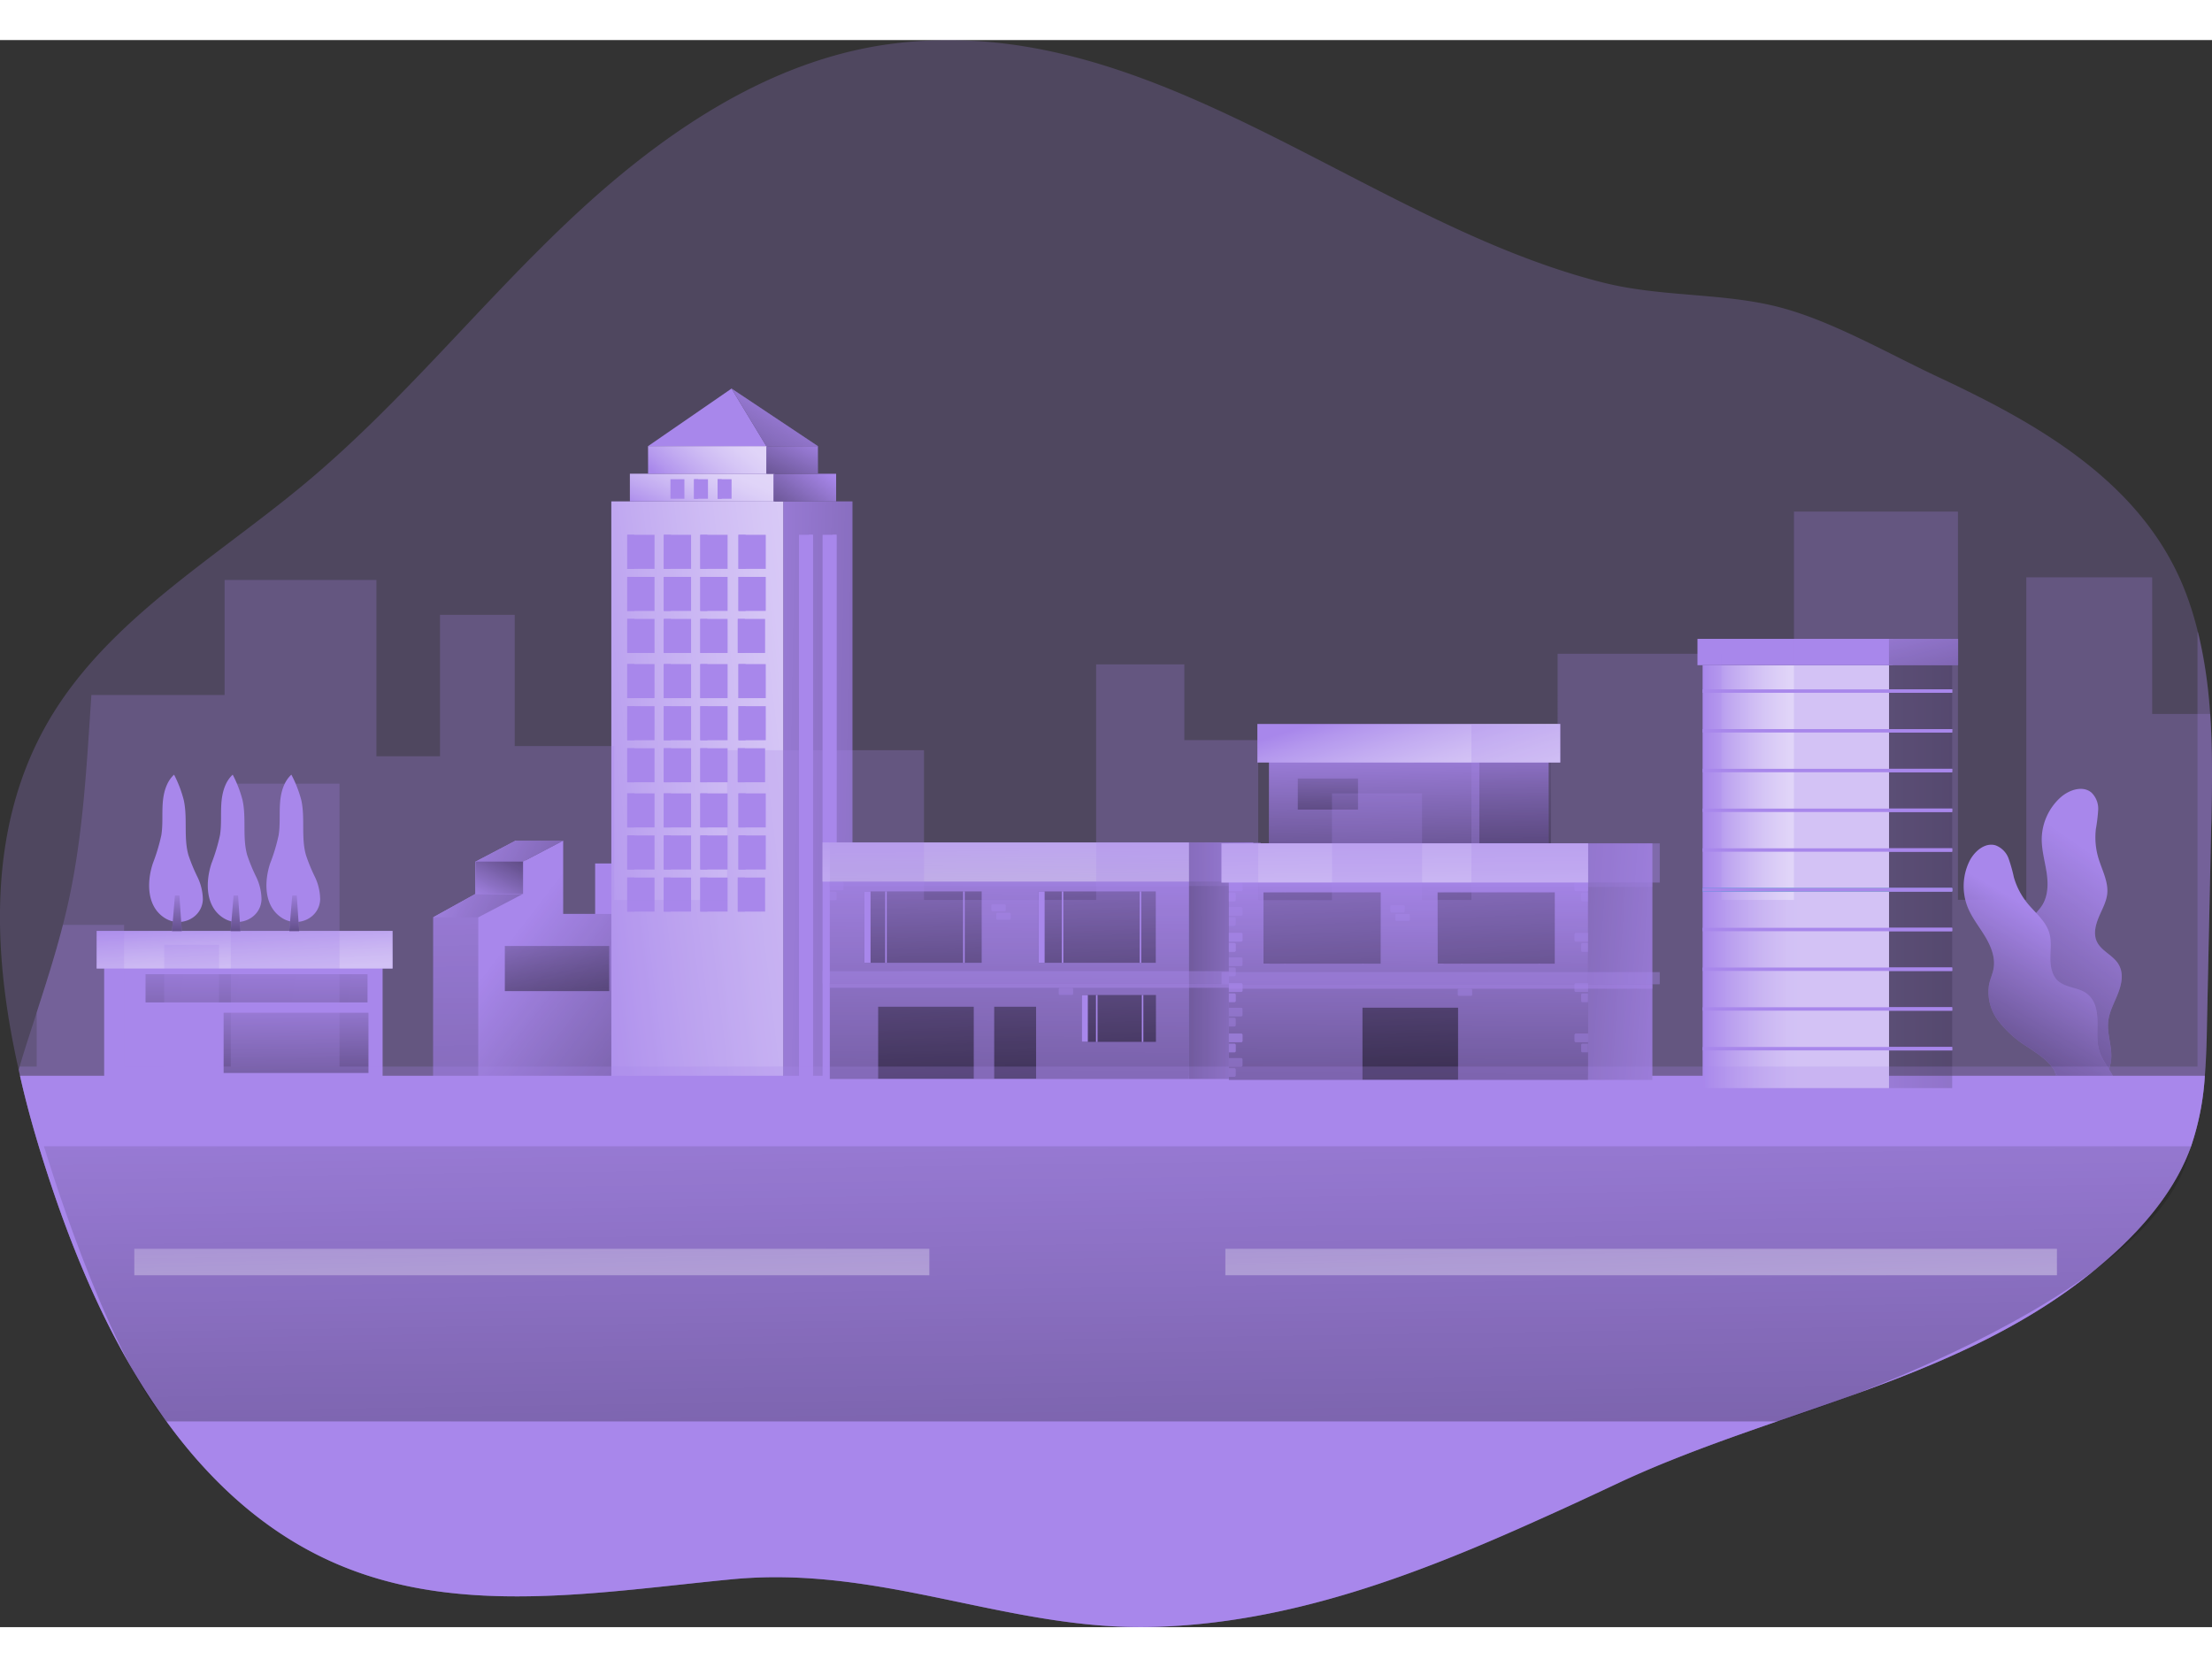 <svg xmlns="http://www.w3.org/2000/svg" xmlns:xlink="http://www.w3.org/1999/xlink" viewBox="0 0 564.61 405.09" width="406" height="306" class="illustration styles_illustrationTablet__1DWOa"><rect x="0" y="0" width="564.61" height="405.09" fill="#333333" stroke="none"/><defs><linearGradient id="linear-gradient" x1="543.16" y1="268.07" x2="484.14" y2="352.83" gradientUnits="userSpaceOnUse"><stop offset="0" stop-color="#010101" stop-opacity="0"></stop><stop offset="0.95" stop-color="#010101"></stop></linearGradient><linearGradient id="linear-gradient-2" x1="529.83" y1="282.4" x2="493.89" y2="344.08" xlink:href="#linear-gradient"></linearGradient><linearGradient id="linear-gradient-3" x1="134.52" y1="224.17" x2="237.59" y2="303.56" xlink:href="#linear-gradient"></linearGradient><linearGradient id="linear-gradient-4" x1="123.82" y1="220.94" x2="135.82" y2="197.41" xlink:href="#linear-gradient"></linearGradient><linearGradient id="linear-gradient-5" x1="116.83" y1="198.29" x2="198.7" y2="243.91" xlink:href="#linear-gradient"></linearGradient><linearGradient id="linear-gradient-6" x1="108.42" y1="213.38" x2="190.29" y2="258.99" xlink:href="#linear-gradient"></linearGradient><linearGradient id="linear-gradient-7" x1="115.16" y1="176.76" x2="121.4" y2="536.89" xlink:href="#linear-gradient"></linearGradient><linearGradient id="linear-gradient-8" x1="136.63" y1="196.18" x2="332.17" y2="173.23" gradientUnits="userSpaceOnUse"><stop offset="0" stop-color="#fff" stop-opacity="0"></stop><stop offset="0.07" stop-color="#fff" stop-opacity="0.22"></stop><stop offset="0.16" stop-color="#fff" stop-opacity="0.45"></stop><stop offset="0.25" stop-color="#fff" stop-opacity="0.65"></stop><stop offset="0.33" stop-color="#fff" stop-opacity="0.8"></stop><stop offset="0.4" stop-color="#fff" stop-opacity="0.91"></stop><stop offset="0.46" stop-color="#fff" stop-opacity="0.98"></stop><stop offset="0.51" stop-color="#fff"></stop></linearGradient><linearGradient id="linear-gradient-9" x1="176.94" y1="190.75" x2="402.41" y2="194.85" xlink:href="#linear-gradient"></linearGradient><linearGradient id="linear-gradient-10" x1="174.28" y1="125.07" x2="190.68" y2="89.2" xlink:href="#linear-gradient-8"></linearGradient><linearGradient id="linear-gradient-11" x1="173.25" y1="115.85" x2="202.35" y2="81.62" xlink:href="#linear-gradient-8"></linearGradient><linearGradient id="linear-gradient-12" x1="209.56" y1="108.78" x2="183.94" y2="142.6" xlink:href="#linear-gradient"></linearGradient><linearGradient id="linear-gradient-13" x1="205.97" y1="99.48" x2="187.53" y2="136.99" xlink:href="#linear-gradient"></linearGradient><linearGradient id="linear-gradient-14" x1="202.49" y1="88.22" x2="163.55" y2="154.63" xlink:href="#linear-gradient"></linearGradient><linearGradient id="linear-gradient-15" x1="258.93" y1="257.15" x2="257.97" y2="434.18" xlink:href="#linear-gradient"></linearGradient><linearGradient id="linear-gradient-16" x1="234.13" y1="193.1" x2="238.93" y2="301.62" xlink:href="#linear-gradient"></linearGradient><linearGradient id="linear-gradient-17" x1="278.48" y1="191.14" x2="283.28" y2="299.66" xlink:href="#linear-gradient"></linearGradient><linearGradient id="linear-gradient-18" x1="282.97" y1="190.94" x2="287.78" y2="299.46" xlink:href="#linear-gradient"></linearGradient><linearGradient id="linear-gradient-19" x1="331.04" y1="234.91" x2="263.82" y2="235.15" xlink:href="#linear-gradient"></linearGradient><linearGradient id="linear-gradient-20" x1="256.38" y1="186.03" x2="258.3" y2="319.04" xlink:href="#linear-gradient-8"></linearGradient><linearGradient id="linear-gradient-21" x1="233.57" y1="193.12" x2="238.37" y2="301.64" xlink:href="#linear-gradient"></linearGradient><linearGradient id="linear-gradient-22" x1="256.29" y1="192.12" x2="261.09" y2="300.64" xlink:href="#linear-gradient"></linearGradient><linearGradient id="linear-gradient-23" x1="359.29" y1="176.33" x2="360.73" y2="263.24" xlink:href="#linear-gradient"></linearGradient><linearGradient id="linear-gradient-24" x1="386.4" y1="172.67" x2="387.92" y2="264.27" xlink:href="#linear-gradient"></linearGradient><linearGradient id="linear-gradient-25" x1="360.75" y1="265.76" x2="360.02" y2="393.49" xlink:href="#linear-gradient"></linearGradient><linearGradient id="linear-gradient-26" x1="442.67" y1="237.3" x2="288.06" y2="226.26" xlink:href="#linear-gradient"></linearGradient><linearGradient id="linear-gradient-28" x1="358.21" y1="184.56" x2="360.13" y2="317.57" xlink:href="#linear-gradient-8"></linearGradient><linearGradient id="linear-gradient-34" x1="335.78" y1="188.6" x2="340.58" y2="297.12" xlink:href="#linear-gradient"></linearGradient><linearGradient id="linear-gradient-35" x1="380.12" y1="186.64" x2="384.93" y2="295.16" xlink:href="#linear-gradient"></linearGradient><linearGradient id="linear-gradient-36" x1="356.98" y1="188.63" x2="361.79" y2="297.15" xlink:href="#linear-gradient"></linearGradient><linearGradient id="linear-gradient-37" x1="355.96" y1="167.88" x2="376.37" y2="233.18" xlink:href="#linear-gradient-8"></linearGradient><linearGradient id="linear-gradient-38" x1="339.16" y1="180.24" x2="337.96" y2="246.99" xlink:href="#linear-gradient"></linearGradient><linearGradient id="linear-gradient-39" x1="434.59" y1="213.53" x2="482.17" y2="213.53" xlink:href="#linear-gradient-8"></linearGradient><linearGradient id="linear-gradient-40" x1="457.93" y1="268.28" x2="633.2" y2="267.79" gradientTransform="translate(982.64 536.37) rotate(-180)" xlink:href="#linear-gradient"></linearGradient><linearGradient id="linear-gradient-41" x1="487.83" y1="194.68" x2="507.03" y2="267.67" gradientTransform="translate(984.16 421.7) rotate(-180)" xlink:href="#linear-gradient"></linearGradient><linearGradient id="linear-gradient-42" x1="434.57" y1="216.88" x2="498.29" y2="216.88" gradientUnits="userSpaceOnUse"><stop offset="0" stop-color="#0092ce"></stop><stop offset="1" stop-color="#009c61"></stop></linearGradient><linearGradient id="linear-gradient-43" x1="140.84" y1="215.54" x2="144.44" y2="272.92" xlink:href="#linear-gradient"></linearGradient><linearGradient id="linear-gradient-44" x1="65.68" y1="229.67" x2="64.72" y2="290.42" xlink:href="#linear-gradient"></linearGradient><linearGradient id="linear-gradient-45" x1="75.42" y1="240.18" x2="75.9" y2="291.08" xlink:href="#linear-gradient"></linearGradient><linearGradient id="linear-gradient-46" x1="61.91" y1="223.66" x2="63.83" y2="254.87" xlink:href="#linear-gradient-8"></linearGradient><linearGradient id="linear-gradient-47" x1="74.99" y1="216.29" x2="75.27" y2="244.91" xlink:href="#linear-gradient"></linearGradient><linearGradient id="linear-gradient-48" x1="60.02" y1="216.29" x2="60.29" y2="244.91" xlink:href="#linear-gradient"></linearGradient><linearGradient id="linear-gradient-49" x1="45.05" y1="216.29" x2="45.32" y2="244.91" xlink:href="#linear-gradient"></linearGradient><linearGradient id="linear-gradient-50" x1="285.56" y1="286.47" x2="293.24" y2="785.85" xlink:href="#linear-gradient"></linearGradient><linearGradient id="linear-gradient-51" x1="134.99" y1="275.4" x2="139.79" y2="506.84" xlink:href="#linear-gradient-8"></linearGradient><linearGradient id="linear-gradient-52" x1="417.91" y1="274.6" x2="423.67" y2="492.6" xlink:href="#linear-gradient-8"></linearGradient></defs><title>City Building 3</title><g style="isolation: isolate;"><g id="Layer_1" data-name="Layer 1"><path d="M565.58,252.53c0,1.19-.07,2.35-.1,3.51q-.53,24.91-1.06,49.8c-.07,4.4-.21,8.8-.55,13.16a68.93,68.93,0,0,1-3.51,18c-3.75,10.44-11,19.34-19.14,26.84-31.85,29.34-75,37.69-114.12,53.52-4.23,1.71-8.39,3.48-12.49,5.39-6.68,3.14-13.4,6.28-20.19,9.31-31.48,14.22-64,26.71-99,27.63-36.91,1-69.28-15.93-107.79-12.14-33.08,3.2-67.74,9.27-98.57-3.11-14.73-5.9-27-15.38-37.35-27.08-2.86-3.21-5.56-6.62-8.12-10.13-13.84-19-23.6-42-30.8-64.5C10.29,335,8,327.05,6.2,319c-.1-.51-.24-1-.34-1.53C-.93,287.38-2,256,12.82,229.6s42.87-42.36,66.24-61.87c24.28-20.26,44.2-45.19,67.19-66.92S196.66,60,228,55.69c66.82-9.18,120.81,45.36,182.24,60.85,15.18,3.82,31,2.52,45.57,6.44,13.23,3.55,27.56,11.84,40,17.67,26.09,12.21,53.21,27.53,63.61,56.18a81.94,81.94,0,0,1,2.7,9,122.62,122.62,0,0,1,3.1,20.87C565.82,235.27,565.75,243.93,565.58,252.53Z" transform="translate(-1.09 -54.65)" fill="#A887EB" opacity="0.24" style="isolation: isolate;"></path><path d="M526.65,305.36c-.52-3-2.39-5.57-4.07-8.12a28,28,0,0,1-4.27-8.93,12,12,0,0,1,1.46-9.55c.8-1.15,1.85-2.1,2.59-3.28,1.54-2.46,1.55-5.57,1.11-8.44s-1.27-5.69-1.23-8.59a14.55,14.55,0,0,1,4.81-10.5c2.15-1.91,5.59-3.09,7.83-1.27a5.71,5.71,0,0,1,1.77,4.43,42.54,42.54,0,0,1-.59,4.9,18.55,18.55,0,0,0,.64,7.41c.89,3,2.57,6,2.26,9.11-.22,2.12-1.33,4-2.16,6s-1.4,4.25-.51,6.19c1.13,2.46,4.19,3.51,5.56,5.85s.79,5-.13,7.39-2.24,4.66-2.51,7.2c-.25,2.3.39,4.59.67,6.89s.14,4.85-1.38,6.59c-2.08,2.39-5.75,2.3-8.91,2-3.62-.32-4.6-1.82-3.62-5.06A23.58,23.58,0,0,0,526.65,305.36Z" transform="translate(-1.09 -54.65)" fill="#A887EB"></path><path d="M526.65,305.36c-.52-3-2.39-5.57-4.07-8.12a28,28,0,0,1-4.27-8.93,12,12,0,0,1,1.46-9.55c.8-1.15,1.85-2.1,2.59-3.28,1.54-2.46,1.55-5.57,1.11-8.44s-1.27-5.69-1.23-8.59a14.55,14.55,0,0,1,4.81-10.5c2.15-1.91,5.59-3.09,7.83-1.27a5.71,5.71,0,0,1,1.77,4.43,42.54,42.54,0,0,1-.59,4.9,18.55,18.55,0,0,0,.64,7.41c.89,3,2.57,6,2.26,9.11-.22,2.12-1.33,4-2.16,6s-1.4,4.25-.51,6.19c1.13,2.46,4.19,3.51,5.56,5.85s.79,5-.13,7.39-2.24,4.66-2.51,7.2c-.25,2.3.39,4.59.67,6.89s.14,4.85-1.38,6.59c-2.08,2.39-5.75,2.3-8.91,2-3.62-.32-4.6-1.82-3.62-5.06A23.58,23.58,0,0,0,526.65,305.36Z" transform="translate(-1.09 -54.65)" fill="url(#linear-gradient)"></path><path d="M525.38,317.51c-1.63-2.58-4.34-4.23-6.87-5.94a27.75,27.75,0,0,1-7.37-6.61,12.06,12.06,0,0,1-2.32-9.38c.3-1.36.91-2.65,1.14-4,.48-2.85-.72-5.73-2.22-8.21s-3.36-4.77-4.43-7.46a14.57,14.57,0,0,1,.41-11.54c1.25-2.6,4-5,6.74-4.18a5.65,5.65,0,0,1,3.34,3.42,40.06,40.06,0,0,1,1.33,4.74,18.78,18.78,0,0,0,3.44,6.6c2,2.45,4.67,4.52,5.58,7.54.62,2.05.32,4.23.3,6.36s.34,4.47,1.91,5.91c2,1.85,5.21,1.64,7.38,3.27s2.65,4.33,2.72,6.88-.28,5.16.44,7.61c.65,2.22,2.12,4.09,3.27,6.11s2,4.42,1.25,6.61c-1,3-4.43,4.33-7.46,5.28-3.46,1.09-5,.08-5.28-3.29A23.45,23.45,0,0,0,525.38,317.51Z" transform="translate(-1.09 -54.65)" fill="#A887EB"></path><path d="M525.38,317.51c-1.63-2.58-4.34-4.23-6.87-5.94a27.75,27.75,0,0,1-7.37-6.61,12.06,12.06,0,0,1-2.32-9.38c.3-1.36.91-2.65,1.14-4,.48-2.85-.72-5.73-2.22-8.21s-3.36-4.77-4.43-7.46a14.57,14.57,0,0,1,.41-11.54c1.25-2.6,4-5,6.74-4.18a5.65,5.65,0,0,1,3.34,3.42,40.06,40.06,0,0,1,1.33,4.74,18.78,18.78,0,0,0,3.44,6.6c2,2.45,4.67,4.52,5.58,7.54.62,2.05.32,4.23.3,6.36s.34,4.47,1.91,5.91c2,1.85,5.21,1.64,7.38,3.27s2.65,4.33,2.72,6.88-.28,5.16.44,7.61c.65,2.22,2.12,4.09,3.27,6.11s2,4.42,1.25,6.61c-1,3-4.43,4.33-7.46,5.28-3.46,1.09-5,.08-5.28-3.29A23.45,23.45,0,0,0,525.38,317.51Z" transform="translate(-1.09 -54.65)" fill="url(#linear-gradient-2)"></path><polygon points="110.57 264.49 169 264.49 169 210.16 151.91 210.16 151.91 223.06 140.87 223.06 131.63 204.34 121.31 209.74 121.31 217.97 110.57 223.91 110.57 264.49" fill="#A887EB"></polygon><polygon points="122.08 264.49 181.12 264.49 181.12 210.16 164.03 210.16 164.03 223.06 143.75 223.06 143.75 204.34 133.43 209.74 133.43 217.97 122.08 223.91 122.08 264.49" fill="#A887EB"></polygon><polygon points="122.08 264.49 181.12 264.49 181.12 210.16 164.03 210.16 164.03 223.06 143.75 223.06 143.75 204.34 133.43 209.74 133.43 217.97 122.08 223.91 122.08 264.49" fill="url(#linear-gradient-3)"></polygon><polygon points="143.75 204.34 131.63 204.34 121.31 209.74 133.43 209.74 143.75 204.34" fill="#A887EB"></polygon><rect x="121.39" y="209.7" width="12.12" height="8.23" fill="url(#linear-gradient-4)"></rect><polygon points="121.31 217.97 133.43 217.97 122.08 223.91 110.57 223.91 121.31 217.97" fill="#A887EB"></polygon><polygon points="143.75 204.34 131.63 204.34 121.31 209.74 133.43 209.74 143.75 204.34" fill="url(#linear-gradient-5)"></polygon><polygon points="121.31 217.97 133.43 217.97 122.08 223.91 110.57 223.91 121.31 217.97" fill="url(#linear-gradient-6)"></polygon><rect x="110.57" y="223.91" width="11.51" height="40.58" fill="url(#linear-gradient-7)"></rect><rect x="156.04" y="117.76" width="43.93" height="147.13" fill="#A887EB"></rect><rect x="156.04" y="117.76" width="43.93" height="147.13" opacity="0.65" fill="url(#linear-gradient-8)"></rect><rect x="199.97" y="117.76" width="17.61" height="147.13" fill="#A887EB"></rect><rect x="199.97" y="117.76" width="17.61" height="147.13" fill="url(#linear-gradient-9)"></rect><rect x="160.78" y="110.7" width="36.92" height="7.06" fill="#A887EB"></rect><rect x="160.78" y="110.7" width="36.92" height="7.06" opacity="0.65" fill="url(#linear-gradient-10)"></rect><rect x="197.43" y="110.7" width="15.99" height="7.06" fill="#A887EB"></rect><rect x="165.42" y="103.64" width="30.4" height="7.06" fill="#A887EB"></rect><rect x="165.42" y="103.64" width="30.4" height="7.06" opacity="0.65" fill="url(#linear-gradient-11)"></rect><rect x="195.6" y="103.64" width="13.17" height="7.06" fill="#A887EB"></rect><polygon points="188.49 126.28 195.46 126.28 195.46 134.97 188.49 134.97 188.49 126.28 188.49 126.28" fill="#A887EB" fill-rule="evenodd"></polygon><polygon points="188.49 126.28 190.31 126.28 190.31 134.97 188.49 134.97 188.49 126.28 188.49 126.28" fill="#A887EB" fill-rule="evenodd"></polygon><polygon points="188.49 137.02 195.46 137.02 195.46 145.71 188.49 145.71 188.49 137.02 188.49 137.02" fill="#A887EB" fill-rule="evenodd"></polygon><polygon points="188.49 137.02 190.31 137.02 190.31 145.71 188.49 145.71 188.49 137.02 188.49 137.02" fill="#A887EB" fill-rule="evenodd"></polygon><polygon points="188.32 147.75 195.29 147.75 195.29 156.44 188.32 156.44 188.32 147.75 188.32 147.75" fill="#A887EB" fill-rule="evenodd"></polygon><polygon points="188.32 147.75 190.14 147.75 190.14 156.44 188.32 156.44 188.32 147.75 188.32 147.75" fill="#A887EB" fill-rule="evenodd"></polygon><polygon points="188.49 159.28 195.46 159.28 195.46 167.97 188.49 167.97 188.49 159.28 188.49 159.28" fill="#A887EB" fill-rule="evenodd"></polygon><polygon points="188.49 159.28 190.31 159.28 190.31 167.97 188.49 167.97 188.49 159.28 188.49 159.28" fill="#A887EB" fill-rule="evenodd"></polygon><polygon points="188.49 170.02 195.46 170.02 195.46 178.71 188.49 178.71 188.49 170.02 188.49 170.02" fill="#A887EB" fill-rule="evenodd"></polygon><polygon points="188.49 170.02 190.31 170.02 190.31 178.71 188.49 178.71 188.49 170.02 188.49 170.02" fill="#A887EB" fill-rule="evenodd"></polygon><polygon points="188.32 180.76 195.29 180.76 195.29 189.44 188.32 189.44 188.32 180.76 188.32 180.76" fill="#A887EB" fill-rule="evenodd"></polygon><polygon points="188.32 180.76 190.14 180.76 190.14 189.44 188.32 189.44 188.32 180.76 188.32 180.76" fill="#A887EB" fill-rule="evenodd"></polygon><polygon points="160.1 126.28 167.07 126.28 167.07 134.97 160.1 134.97 160.1 126.28 160.1 126.28" fill="#A887EB" fill-rule="evenodd"></polygon><polygon points="160.1 126.28 161.92 126.28 161.92 134.97 160.1 134.97 160.1 126.28 160.1 126.28" fill="#A887EB" fill-rule="evenodd"></polygon><polygon points="160.1 137.02 167.07 137.02 167.07 145.71 160.1 145.71 160.1 137.02 160.1 137.02" fill="#A887EB" fill-rule="evenodd"></polygon><polygon points="160.1 137.02 161.92 137.02 161.92 145.71 160.1 145.71 160.1 137.02 160.1 137.02" fill="#A887EB" fill-rule="evenodd"></polygon><polygon points="160.1 147.75 167.07 147.75 167.07 156.44 160.1 156.44 160.1 147.75 160.1 147.75" fill="#A887EB" fill-rule="evenodd"></polygon><polygon points="160.1 147.75 161.92 147.75 161.92 156.44 160.1 156.44 160.1 147.75 160.1 147.75" fill="#A887EB" fill-rule="evenodd"></polygon><polygon points="160.1 159.28 167.07 159.28 167.07 167.97 160.1 167.97 160.1 159.28 160.1 159.28" fill="#A887EB" fill-rule="evenodd"></polygon><polygon points="160.1 159.28 161.92 159.28 161.92 167.97 160.1 167.97 160.1 159.28 160.1 159.28" fill="#A887EB" fill-rule="evenodd"></polygon><polygon points="160.1 170.02 167.07 170.02 167.07 178.71 160.1 178.71 160.1 170.02 160.1 170.02" fill="#A887EB" fill-rule="evenodd"></polygon><polygon points="160.1 170.02 161.92 170.02 161.92 178.71 160.1 178.71 160.1 170.02 160.1 170.02" fill="#A887EB" fill-rule="evenodd"></polygon><polygon points="160.1 180.76 167.07 180.76 167.07 189.44 160.1 189.44 160.1 180.76 160.1 180.76" fill="#A887EB" fill-rule="evenodd"></polygon><polygon points="160.1 180.76 161.92 180.76 161.92 189.44 160.1 189.44 160.1 180.76 160.1 180.76" fill="#A887EB" fill-rule="evenodd"></polygon><polygon points="160.1 192.28 167.07 192.28 167.07 200.97 160.1 200.97 160.1 192.28 160.1 192.28" fill="#A887EB" fill-rule="evenodd"></polygon><polygon points="160.1 192.28 161.92 192.28 161.92 200.97 160.1 200.97 160.1 192.28 160.1 192.28" fill="#A887EB" fill-rule="evenodd"></polygon><polygon points="160.1 203.02 167.07 203.02 167.07 211.71 160.1 211.71 160.1 203.02 160.1 203.02" fill="#A887EB" fill-rule="evenodd"></polygon><polygon points="160.1 203.02 161.92 203.02 161.92 211.71 160.1 211.71 160.1 203.02 160.1 203.02" fill="#A887EB" fill-rule="evenodd"></polygon><polygon points="160.1 213.76 167.07 213.76 167.07 222.45 160.1 222.45 160.1 213.76 160.1 213.76" fill="#A887EB" fill-rule="evenodd"></polygon><polygon points="160.1 213.76 161.92 213.76 161.92 222.45 160.1 222.45 160.1 213.76 160.1 213.76" fill="#A887EB" fill-rule="evenodd"></polygon><polygon points="169.43 126.28 176.4 126.28 176.4 134.97 169.43 134.97 169.43 126.28 169.43 126.28" fill="#A887EB" fill-rule="evenodd"></polygon><polygon points="169.43 126.28 171.25 126.28 171.25 134.97 169.43 134.97 169.43 126.28 169.43 126.28" fill="#A887EB" fill-rule="evenodd"></polygon><polygon points="169.43 137.02 176.4 137.02 176.4 145.71 169.43 145.71 169.43 137.02 169.43 137.02" fill="#A887EB" fill-rule="evenodd"></polygon><polygon points="169.43 137.02 171.25 137.02 171.25 145.71 169.43 145.71 169.43 137.02 169.43 137.02" fill="#A887EB" fill-rule="evenodd"></polygon><polygon points="169.43 147.75 176.4 147.75 176.4 156.44 169.43 156.44 169.43 147.75 169.43 147.75" fill="#A887EB" fill-rule="evenodd"></polygon><polygon points="169.43 147.75 171.25 147.75 171.25 156.44 169.43 156.44 169.43 147.75 169.43 147.75" fill="#A887EB" fill-rule="evenodd"></polygon><polygon points="169.43 159.28 176.4 159.28 176.4 167.97 169.43 167.97 169.43 159.28 169.43 159.28" fill="#A887EB" fill-rule="evenodd"></polygon><polygon points="169.43 159.28 171.25 159.28 171.25 167.97 169.43 167.97 169.43 159.28 169.43 159.28" fill="#A887EB" fill-rule="evenodd"></polygon><polygon points="169.43 170.02 176.4 170.02 176.4 178.71 169.43 178.71 169.43 170.02 169.43 170.02" fill="#A887EB" fill-rule="evenodd"></polygon><polygon points="169.43 170.02 171.25 170.02 171.25 178.71 169.43 178.71 169.43 170.02 169.43 170.02" fill="#A887EB" fill-rule="evenodd"></polygon><polygon points="169.43 180.76 176.4 180.76 176.4 189.44 169.43 189.44 169.43 180.76 169.43 180.76" fill="#A887EB" fill-rule="evenodd"></polygon><polygon points="169.43 180.76 171.25 180.76 171.25 189.44 169.43 189.44 169.43 180.76 169.43 180.76" fill="#A887EB" fill-rule="evenodd"></polygon><polygon points="169.43 192.28 176.4 192.28 176.4 200.97 169.43 200.97 169.43 192.28 169.43 192.28" fill="#A887EB" fill-rule="evenodd"></polygon><polygon points="169.43 192.28 171.25 192.28 171.25 200.97 169.43 200.97 169.43 192.28 169.43 192.28" fill="#A887EB" fill-rule="evenodd"></polygon><polygon points="169.43 203.02 176.4 203.02 176.4 211.71 169.43 211.71 169.43 203.02 169.43 203.02" fill="#A887EB" fill-rule="evenodd"></polygon><polygon points="169.43 203.02 171.25 203.02 171.25 211.71 169.43 211.71 169.43 203.02 169.43 203.02" fill="#A887EB" fill-rule="evenodd"></polygon><polygon points="169.43 213.76 176.4 213.76 176.4 222.45 169.43 222.45 169.43 213.76 169.43 213.76" fill="#A887EB" fill-rule="evenodd"></polygon><polygon points="169.43 213.76 171.25 213.76 171.25 222.45 169.43 222.45 169.43 213.76 169.43 213.76" fill="#A887EB" fill-rule="evenodd"></polygon><polygon points="178.75 126.28 185.72 126.28 185.72 134.97 178.75 134.97 178.75 126.28 178.75 126.28" fill="#A887EB" fill-rule="evenodd"></polygon><polygon points="178.75 126.28 180.57 126.28 180.57 134.97 178.75 134.97 178.75 126.28 178.75 126.28" fill="#A887EB" fill-rule="evenodd"></polygon><polygon points="178.75 137.02 185.72 137.02 185.72 145.71 178.75 145.71 178.75 137.02 178.75 137.02" fill="#A887EB" fill-rule="evenodd"></polygon><polygon points="178.75 137.02 180.57 137.02 180.57 145.71 178.75 145.71 178.75 137.02 178.75 137.02" fill="#A887EB" fill-rule="evenodd"></polygon><polygon points="178.75 147.75 185.72 147.75 185.72 156.44 178.75 156.44 178.75 147.75 178.75 147.75" fill="#A887EB" fill-rule="evenodd"></polygon><polygon points="178.75 147.75 180.57 147.75 180.57 156.44 178.75 156.44 178.75 147.75 178.75 147.75" fill="#A887EB" fill-rule="evenodd"></polygon><polygon points="178.75 159.28 185.72 159.28 185.72 167.97 178.75 167.97 178.75 159.28 178.75 159.28" fill="#A887EB" fill-rule="evenodd"></polygon><polygon points="178.75 159.28 180.57 159.28 180.57 167.97 178.75 167.97 178.75 159.28 178.75 159.28" fill="#A887EB" fill-rule="evenodd"></polygon><polygon points="178.75 170.02 185.72 170.02 185.72 178.71 178.75 178.71 178.75 170.02 178.75 170.02" fill="#A887EB" fill-rule="evenodd"></polygon><polygon points="178.75 170.02 180.57 170.02 180.57 178.71 178.75 178.71 178.75 170.02 178.75 170.02" fill="#A887EB" fill-rule="evenodd"></polygon><polygon points="178.75 180.76 185.72 180.76 185.72 189.44 178.75 189.44 178.75 180.76 178.75 180.76" fill="#A887EB" fill-rule="evenodd"></polygon><polygon points="178.75 180.76 180.57 180.76 180.57 189.44 178.75 189.44 178.75 180.76 178.75 180.76" fill="#A887EB" fill-rule="evenodd"></polygon><polygon points="178.75 192.28 185.72 192.28 185.72 200.97 178.75 200.97 178.75 192.28 178.75 192.28" fill="#A887EB" fill-rule="evenodd"></polygon><polygon points="178.75 192.28 180.57 192.28 180.57 200.97 178.75 200.97 178.75 192.28 178.75 192.28" fill="#A887EB" fill-rule="evenodd"></polygon><polygon points="178.75 203.02 185.72 203.02 185.72 211.71 178.75 211.71 178.75 203.02 178.75 203.02" fill="#A887EB" fill-rule="evenodd"></polygon><polygon points="178.75 203.02 180.57 203.02 180.57 211.71 178.75 211.71 178.75 203.02 178.75 203.02" fill="#A887EB" fill-rule="evenodd"></polygon><polygon points="178.75 213.76 185.72 213.76 185.72 222.45 178.75 222.45 178.75 213.76 178.75 213.76" fill="#A887EB" fill-rule="evenodd"></polygon><polygon points="178.75 213.76 180.57 213.76 180.57 222.45 178.75 222.45 178.75 213.76 178.75 213.76" fill="#A887EB" fill-rule="evenodd"></polygon><polygon points="188.49 192.28 195.46 192.28 195.46 200.97 188.49 200.97 188.49 192.28 188.49 192.28" fill="#A887EB" fill-rule="evenodd"></polygon><polygon points="188.49 192.28 190.31 192.28 190.31 200.97 188.49 200.97 188.49 192.28 188.49 192.28" fill="#A887EB" fill-rule="evenodd"></polygon><polygon points="188.49 203.02 195.46 203.02 195.46 211.71 188.49 211.71 188.49 203.02 188.49 203.02" fill="#A887EB" fill-rule="evenodd"></polygon><polygon points="188.49 203.02 190.31 203.02 190.31 211.71 188.49 211.71 188.49 203.02 188.49 203.02" fill="#A887EB" fill-rule="evenodd"></polygon><polygon points="188.32 213.76 195.29 213.76 195.29 222.45 188.32 222.45 188.32 213.76 188.32 213.76" fill="#A887EB" fill-rule="evenodd"></polygon><polygon points="188.32 213.76 190.14 213.76 190.14 222.45 188.32 222.45 188.32 213.76 188.32 213.76" fill="#A887EB" fill-rule="evenodd"></polygon><rect x="171.13" y="112.09" width="3.56" height="4.99" fill="#A887EB"></rect><rect x="177.15" y="112.09" width="3.56" height="4.99" fill="#A887EB"></rect><rect x="183.17" y="112.09" width="3.56" height="4.99" fill="#A887EB"></rect><rect x="177.15" y="112.09" width="1.05" height="4.99" fill="#A887EB"></rect><rect x="183.17" y="112.09" width="1.05" height="4.99" fill="#A887EB"></rect><rect x="211.05" y="180.93" width="3.56" height="138.61" transform="translate(424.57 445.82) rotate(180)" fill="#A887EB"></rect><rect x="213.56" y="180.93" width="1.05" height="138.61" transform="translate(427.08 445.82) rotate(180)" fill="#A887EB"></rect><rect x="205.03" y="180.93" width="3.56" height="138.61" transform="translate(412.53 445.82) rotate(180)" fill="#A887EB"></rect><rect x="207.54" y="180.93" width="1.05" height="138.61" transform="translate(415.04 445.82) rotate(180)" fill="#A887EB"></rect><polygon points="165.42 103.64 186.73 88.95 195.6 103.64 165.42 103.64" fill="#A887EB" fill-rule="evenodd"></polygon><polygon points="208.77 103.64 186.73 88.95 195.6 103.64 208.77 103.64" fill="#A887EB" fill-rule="evenodd"></polygon><rect x="197.43" y="110.7" width="15.99" height="7.06" fill="url(#linear-gradient-12)"></rect><rect x="195.6" y="103.64" width="13.17" height="7.06" fill="url(#linear-gradient-13)"></rect><polygon points="208.77 103.64 186.73 88.95 195.6 103.64 208.77 103.64" fill-rule="evenodd" fill="url(#linear-gradient-14)"></polygon><path d="M563.87,319a68.93,68.93,0,0,1-3.51,18c-3.75,10.44-11,19.34-19.14,26.84-35.3,32.51-84.45,39.26-126.61,58.91-6.68,3.14-13.4,6.28-20.19,9.31-31.48,14.22-64,26.71-99,27.63-36.91,1-69.28-15.93-107.79-12.14-33.08,3.2-67.74,9.27-98.57-3.11-18.79-7.54-33.63-20.91-45.47-37.21-13.84-19-23.6-42-30.8-64.5C10.29,335,8,327.05,6.2,319Z" transform="translate(-1.09 -54.65)" fill="#A887EB"></path><path d="M304.6,259.45H212.9v60.37h91.7V259.45Z" transform="translate(-1.09 -54.65)" fill="#A887EB" fill-rule="evenodd"></path><path d="M304.6,259.45H212.9v60.37h91.7V259.45Z" transform="translate(-1.09 -54.65)" fill-rule="evenodd" fill="url(#linear-gradient-15)"></path><polygon points="250.57 217.3 220.64 217.3 220.64 235.52 250.57 235.52 250.57 217.3 250.57 217.3" fill-rule="evenodd" fill="url(#linear-gradient-16)"></polygon><polygon points="222.21 217.3 220.64 217.3 220.64 235.52 222.21 235.52 222.21 217.3 222.21 217.3" fill="#A887EB" fill-rule="evenodd"></polygon><polygon points="226.34 217.3 225.96 217.3 225.96 235.52 226.34 235.52 226.34 217.3 226.34 217.3" fill="#A887EB" fill-rule="evenodd"></polygon><polygon points="246.23 217.3 245.85 217.3 245.85 235.52 246.23 235.52 246.23 217.3 246.23 217.3" fill="#A887EB" fill-rule="evenodd"></polygon><polygon points="295.01 217.3 265.07 217.3 265.07 235.52 295.01 235.52 295.01 217.3 295.01 217.3" fill-rule="evenodd" fill="url(#linear-gradient-17)"></polygon><polygon points="266.64 217.3 265.07 217.3 265.07 235.52 266.64 235.52 266.64 217.3 266.64 217.3" fill="#A887EB" fill-rule="evenodd"></polygon><polygon points="271.41 217.3 271.02 217.3 271.02 235.52 271.41 235.52 271.41 217.3 271.41 217.3" fill="#A887EB" fill-rule="evenodd"></polygon><polygon points="291.29 217.3 290.91 217.3 290.91 235.52 291.29 235.52 291.29 217.3 291.29 217.3" fill="#A887EB" fill-rule="evenodd"></polygon><polygon points="295.05 243.74 276.1 243.74 276.1 255.7 295.05 255.7 295.05 243.74 295.05 243.74" fill-rule="evenodd" fill="url(#linear-gradient-18)"></polygon><polygon points="277.67 243.74 276.1 243.74 276.1 255.7 277.67 255.7 277.67 243.74 277.67 243.74" fill="#A887EB" fill-rule="evenodd"></polygon><polygon points="280.14 243.74 279.75 243.74 279.75 255.72 280.14 255.72 280.14 243.74 280.14 243.74" fill="#A887EB" fill-rule="evenodd"></polygon><polygon points="291.83 243.74 291.45 243.74 291.45 255.72 291.83 255.72 291.83 243.74 291.83 243.74" fill="#A887EB" fill-rule="evenodd"></polygon><polygon points="319.9 204.8 303.51 204.8 303.51 265.17 319.9 265.17 319.9 204.8 319.9 204.8" fill="#A887EB" fill-rule="evenodd"></polygon><polygon points="319.9 204.8 303.51 204.8 303.51 265.17 319.9 265.17 319.9 204.8 319.9 204.8" fill-rule="evenodd" fill="url(#linear-gradient-19)"></polygon><path d="M212.91,272h1.42a.35.35,0,0,1,.32.37v1.48a.35.35,0,0,1-.32.37h-1.42V272Z" transform="translate(-1.09 -54.65)" fill="#A887EB" fill-rule="evenodd" opacity="0.4"></path><path d="M212.91,269.45h3.15a.31.31,0,0,1,.24.12.42.42,0,0,1,.09.27v1.45a.42.42,0,0,1-.09.27.34.34,0,0,1-.24.11h-3.15v-2.22Z" transform="translate(-1.09 -54.65)" fill="#A887EB" fill-rule="evenodd" opacity="0.4"></path><polygon points="303.51 204.8 209.92 204.8 209.92 214.8 303.51 214.8 303.51 204.8 303.51 204.8" fill-rule="evenodd" opacity="0.65" fill="url(#linear-gradient-20)"></polygon><polygon points="321.79 204.8 303.51 204.8 303.51 214.8 321.79 214.8 321.79 204.8 321.79 204.8" fill="#A887EB" fill-rule="evenodd" opacity="0.4"></polygon><polygon points="303.53 215.92 211.83 215.92 211.83 214.8 303.53 214.8 303.53 215.92 303.53 215.92" fill="#A887EB" fill-rule="evenodd" opacity="0.2" style="mix-blend-mode: multiply;"></polygon><polygon points="319.9 215.92 303.51 215.92 303.51 214.8 319.9 214.8 319.9 215.92 319.9 215.92" fill="#A887EB" fill-rule="evenodd" opacity="0.2" style="mix-blend-mode: multiply;"></polygon><polygon points="303.53 241.9 211.83 241.9 211.83 240.78 303.53 240.78 303.53 241.9 303.53 241.9" fill="#A887EB" fill-rule="evenodd" opacity="0.5" style="mix-blend-mode: multiply;"></polygon><polygon points="319.9 241.9 303.52 241.9 303.52 240.78 319.9 240.78 319.9 241.9 319.9 241.9" fill="#A887EB" fill-rule="evenodd" opacity="0.5" style="mix-blend-mode: multiply;"></polygon><polygon points="303.51 237.66 209.92 237.66 209.92 240.76 303.51 240.76 303.51 237.66 303.51 237.66" fill="#A887EB" fill-rule="evenodd" opacity="0.4"></polygon><polygon points="321.79 237.66 303.51 237.66 303.51 240.76 321.79 240.76 321.79 237.66 321.79 237.66" fill="#A887EB" fill-rule="evenodd" opacity="0.4"></polygon><path d="M257.81,275.57a.31.31,0,0,0-.09-.22.26.26,0,0,0-.19-.1h-3.12a.28.28,0,0,0-.2.1.35.35,0,0,0-.08.22v1.15a.36.36,0,0,0,.08.23.27.27,0,0,0,.2.09h3.12a.25.25,0,0,0,.19-.09.32.32,0,0,0,.09-.23v-1.15Z" transform="translate(-1.09 -54.65)" fill="#A887EB" fill-rule="evenodd" opacity="0.4"></path><path d="M259.07,277.71a.35.35,0,0,0-.08-.22.28.28,0,0,0-.2-.09h-3.12a.28.28,0,0,0-.2.09.35.35,0,0,0-.08.22v1.16a.35.35,0,0,0,.08.22.28.28,0,0,0,.2.09h3.12a.28.28,0,0,0,.2-.09.35.35,0,0,0,.08-.22v-1.16Z" transform="translate(-1.09 -54.65)" fill="#A887EB" fill-rule="evenodd" opacity="0.4"></path><path d="M275,296.9a.35.35,0,0,0-.08-.22.26.26,0,0,0-.2-.1h-3.11a.26.26,0,0,0-.2.1.35.35,0,0,0-.08.22v1.15a.36.36,0,0,0,.08.23.25.25,0,0,0,.2.09h3.11a.25.25,0,0,0,.2-.09.36.36,0,0,0,.08-.23V296.9Z" transform="translate(-1.09 -54.65)" fill="#A887EB" fill-rule="evenodd" opacity="0.4"></path><polygon points="248.55 246.74 224.15 246.74 224.15 265.1 248.55 265.1 248.55 246.74 248.55 246.74" fill-rule="evenodd" fill="url(#linear-gradient-21)"></polygon><polygon points="264.46 246.74 253.77 246.74 253.77 265.1 264.46 265.1 264.46 246.74 264.46 246.74" fill-rule="evenodd" fill="url(#linear-gradient-22)"></polygon><rect x="323.9" y="180.17" width="71.39" height="28.49" fill="#A887EB"></rect><rect x="323.9" y="180.17" width="71.39" height="28.49" fill="url(#linear-gradient-23)"></rect><rect x="377.6" y="176.25" width="18.25" height="30.97" fill="url(#linear-gradient-24)"></rect><path d="M406.46,259.69h-91.7v60.37h91.7V259.69Z" transform="translate(-1.09 -54.65)" fill="#A887EB" fill-rule="evenodd"></path><path d="M406.46,259.69h-91.7v60.37h91.7V259.69Z" transform="translate(-1.09 -54.65)" fill-rule="evenodd" fill="url(#linear-gradient-25)"></path><polygon points="352.43 217.54 322.49 217.54 322.49 235.76 352.43 235.76 352.43 217.54 352.43 217.54" fill="#A887EB" fill-rule="evenodd"></polygon><polygon points="324.07 217.54 322.49 217.54 322.49 235.76 324.07 235.76 324.07 217.54 324.07 217.54" fill="#A887EB" fill-rule="evenodd"></polygon><polygon points="328.2 217.54 327.82 217.54 327.82 235.76 328.2 235.76 328.2 217.54 328.2 217.54" fill="#A887EB" fill-rule="evenodd"></polygon><polygon points="348.09 217.54 347.7 217.54 347.7 235.76 348.09 235.76 348.09 217.54 348.09 217.54" fill="#A887EB" fill-rule="evenodd"></polygon><polygon points="396.86 217.54 366.93 217.54 366.93 235.76 396.86 235.76 396.86 217.54 396.86 217.54" fill="#A887EB" fill-rule="evenodd"></polygon><polygon points="368.5 217.54 366.93 217.54 366.93 235.76 368.5 235.76 368.5 217.54 368.5 217.54" fill="#A887EB" fill-rule="evenodd"></polygon><polygon points="373.26 217.54 372.88 217.54 372.88 235.76 373.26 235.76 373.26 217.54 373.26 217.54" fill="#A887EB" fill-rule="evenodd"></polygon><polygon points="393.15 217.54 392.77 217.54 392.77 235.76 393.15 235.76 393.15 217.54 393.15 217.54" fill="#A887EB" fill-rule="evenodd"></polygon><polygon points="421.76 205.04 405.37 205.04 405.37 265.41 421.76 265.41 421.76 205.04 421.76 205.04" fill="#A887EB" fill-rule="evenodd"></polygon><polygon points="421.76 205.04 405.37 205.04 405.37 265.41 421.76 265.41 421.76 205.04 421.76 205.04" fill-rule="evenodd" fill="url(#linear-gradient-26)"></polygon><path d="M406.46,272.27H405a.35.35,0,0,0-.32.37v1.48a.35.35,0,0,0,.32.37h1.42v-2.22Z" transform="translate(-1.09 -54.65)" fill="#A887EB" fill-rule="evenodd" opacity="0.4"></path><path d="M406.46,269.69h-3.15a.31.31,0,0,0-.24.12.43.43,0,0,0-.1.27v1.45a.43.43,0,0,0,.1.27.34.34,0,0,0,.24.11h3.15v-2.22Z" transform="translate(-1.09 -54.65)" fill="#A887EB" fill-rule="evenodd" opacity="0.4"></path><path d="M406.46,269.69h-3.15a.31.31,0,0,0-.24.12.43.43,0,0,0-.1.27v1.45a.43.43,0,0,0,.1.27.34.34,0,0,0,.24.11h3.15v-2.22Z" transform="translate(-1.09 -54.65)" fill="#A887EB" fill-rule="evenodd" opacity="0.4"></path><path d="M314.76,272.27h1.42a.36.36,0,0,1,.33.37v1.48a.36.36,0,0,1-.33.37h-1.42v-2.22Z" transform="translate(-1.09 -54.65)" fill="#A887EB" fill-rule="evenodd" opacity="0.4"></path><path d="M314.76,269.69h3.15a.3.3,0,0,1,.24.12.38.38,0,0,1,.1.27v1.45a.38.38,0,0,1-.1.27.32.32,0,0,1-.24.11h-3.15v-2.22Z" transform="translate(-1.09 -54.65)" fill="#A887EB" fill-rule="evenodd" opacity="0.4"></path><path d="M314.76,278.52h1.42a.36.36,0,0,1,.33.37v1.48a.36.36,0,0,1-.33.37h-1.42v-2.22Z" transform="translate(-1.09 -54.65)" fill="#A887EB" fill-rule="evenodd" opacity="0.4"></path><path d="M314.76,275.94h3.15a.3.3,0,0,1,.24.12.38.38,0,0,1,.1.27v1.45a.38.38,0,0,1-.1.27.32.32,0,0,1-.24.11h-3.15v-2.22Z" transform="translate(-1.09 -54.65)" fill="#A887EB" fill-rule="evenodd" opacity="0.4"></path><path d="M314.76,272.27h1.42a.36.36,0,0,1,.33.37v1.48a.36.36,0,0,1-.33.37h-1.42v-2.22Z" transform="translate(-1.09 -54.65)" fill="#A887EB" fill-rule="evenodd" opacity="0.4"></path><path d="M314.76,269.69h3.15a.3.3,0,0,1,.24.12.38.38,0,0,1,.1.27v1.45a.38.38,0,0,1-.1.27.32.32,0,0,1-.24.11h-3.15v-2.22Z" transform="translate(-1.09 -54.65)" fill="#A887EB" fill-rule="evenodd" opacity="0.4"></path><path d="M406.46,285.12H405a.34.34,0,0,0-.32.37V287a.35.35,0,0,0,.32.37h1.42v-2.22Z" transform="translate(-1.09 -54.65)" fill="#A887EB" fill-rule="evenodd" opacity="0.4"></path><path d="M406.46,282.54h-3.15a.34.34,0,0,0-.24.11.43.43,0,0,0-.1.27v1.46a.45.45,0,0,0,.1.27.34.34,0,0,0,.24.11h3.15v-2.22Z" transform="translate(-1.09 -54.65)" fill="#A887EB" fill-rule="evenodd" opacity="0.4"></path><path d="M314.76,285.12h1.42a.35.35,0,0,1,.33.37V287a.36.36,0,0,1-.33.37h-1.42v-2.22Z" transform="translate(-1.09 -54.65)" fill="#A887EB" fill-rule="evenodd" opacity="0.4"></path><path d="M314.76,282.54h3.15a.32.32,0,0,1,.24.11.38.38,0,0,1,.1.27v1.46a.39.39,0,0,1-.1.27.32.32,0,0,1-.24.11h-3.15v-2.22Z" transform="translate(-1.09 -54.65)" fill="#A887EB" fill-rule="evenodd" opacity="0.4"></path><path d="M314.76,291.37h1.42a.35.35,0,0,1,.33.37v1.48a.36.36,0,0,1-.33.37h-1.42v-2.22Z" transform="translate(-1.09 -54.65)" fill="#A887EB" fill-rule="evenodd" opacity="0.4"></path><path d="M314.76,288.79h3.15a.32.32,0,0,1,.24.11.38.38,0,0,1,.1.27v1.45a.4.4,0,0,1-.1.28.32.32,0,0,1-.24.11h-3.15v-2.22Z" transform="translate(-1.09 -54.65)" fill="#A887EB" fill-rule="evenodd" opacity="0.4"></path><path d="M314.76,285.12h1.42a.35.35,0,0,1,.33.37V287a.36.36,0,0,1-.33.37h-1.42v-2.22Z" transform="translate(-1.09 -54.65)" fill="#A887EB" fill-rule="evenodd" opacity="0.4"></path><path d="M314.76,282.54h3.15a.32.32,0,0,1,.24.11.38.38,0,0,1,.1.27v1.46a.39.39,0,0,1-.1.27.32.32,0,0,1-.24.11h-3.15v-2.22Z" transform="translate(-1.09 -54.65)" fill="#A887EB" fill-rule="evenodd" opacity="0.4"></path><path d="M406.46,298H405a.35.35,0,0,0-.32.37v1.48a.34.34,0,0,0,.32.37h1.42V298Z" transform="translate(-1.09 -54.65)" fill="#A887EB" fill-rule="evenodd" opacity="0.4"></path><path d="M406.46,295.39h-3.15a.34.34,0,0,0-.24.11.43.43,0,0,0-.1.27v1.45a.43.43,0,0,0,.1.27.35.35,0,0,0,.24.12h3.15v-2.22Z" transform="translate(-1.09 -54.65)" fill="#A887EB" fill-rule="evenodd" opacity="0.4"></path><path d="M314.76,298h1.42a.36.36,0,0,1,.33.37v1.48a.35.35,0,0,1-.33.37h-1.42V298Z" transform="translate(-1.09 -54.65)" fill="#A887EB" fill-rule="evenodd" opacity="0.4"></path><path d="M314.76,295.39h3.15a.32.32,0,0,1,.24.11.38.38,0,0,1,.1.27v1.45a.38.38,0,0,1-.1.27.33.33,0,0,1-.24.12h-3.15v-2.22Z" transform="translate(-1.09 -54.65)" fill="#A887EB" fill-rule="evenodd" opacity="0.4"></path><path d="M314.76,304.21h1.42a.36.36,0,0,1,.33.37v1.48a.35.35,0,0,1-.33.37h-1.42v-2.22Z" transform="translate(-1.09 -54.65)" fill="#A887EB" fill-rule="evenodd" opacity="0.4"></path><path d="M314.76,301.64h3.15a.32.32,0,0,1,.24.11.38.38,0,0,1,.1.27v1.45a.38.38,0,0,1-.1.27.33.33,0,0,1-.24.12h-3.15v-2.22Z" transform="translate(-1.09 -54.65)" fill="#A887EB" fill-rule="evenodd" opacity="0.4"></path><path d="M314.76,298h1.42a.36.36,0,0,1,.33.37v1.48a.35.35,0,0,1-.33.37h-1.42V298Z" transform="translate(-1.09 -54.65)" fill="#A887EB" fill-rule="evenodd" opacity="0.4"></path><path d="M314.76,295.39h3.15a.32.32,0,0,1,.24.11.38.38,0,0,1,.1.27v1.45a.38.38,0,0,1-.1.27.33.33,0,0,1-.24.12h-3.15v-2.22Z" transform="translate(-1.09 -54.65)" fill="#A887EB" fill-rule="evenodd" opacity="0.4"></path><path d="M406.46,310.81H405a.35.35,0,0,0-.32.37v1.48a.35.35,0,0,0,.32.37h1.42v-2.22Z" transform="translate(-1.09 -54.65)" fill="#A887EB" fill-rule="evenodd" opacity="0.4"></path><path d="M406.46,308.23h-3.15a.35.35,0,0,0-.24.12.43.43,0,0,0-.1.27v1.45a.43.43,0,0,0,.1.27.34.34,0,0,0,.24.11h3.15v-2.22Z" transform="translate(-1.09 -54.65)" fill="#A887EB" fill-rule="evenodd" opacity="0.4"></path><path d="M314.76,310.81h1.42a.36.36,0,0,1,.33.37v1.48a.36.36,0,0,1-.33.37h-1.42v-2.22Z" transform="translate(-1.09 -54.65)" fill="#A887EB" fill-rule="evenodd" opacity="0.4"></path><path d="M314.76,308.23h3.15a.33.33,0,0,1,.24.12.38.38,0,0,1,.1.27v1.45a.38.38,0,0,1-.1.27.32.32,0,0,1-.24.11h-3.15v-2.22Z" transform="translate(-1.09 -54.65)" fill="#A887EB" fill-rule="evenodd" opacity="0.4"></path><path d="M314.76,317.06h1.42a.36.36,0,0,1,.33.37v1.48a.36.36,0,0,1-.33.37h-1.42v-2.22Z" transform="translate(-1.09 -54.65)" fill="#A887EB" fill-rule="evenodd" opacity="0.4"></path><path d="M314.76,314.48h3.15a.3.3,0,0,1,.24.12.38.38,0,0,1,.1.27v1.45a.38.38,0,0,1-.1.27.32.32,0,0,1-.24.11h-3.15v-2.22Z" transform="translate(-1.09 -54.65)" fill="#A887EB" fill-rule="evenodd" opacity="0.4"></path><path d="M314.76,310.81h1.42a.36.36,0,0,1,.33.37v1.48a.36.36,0,0,1-.33.37h-1.42v-2.22Z" transform="translate(-1.09 -54.65)" fill="#A887EB" fill-rule="evenodd" opacity="0.4"></path><path d="M314.76,308.23h3.15a.33.33,0,0,1,.24.12.38.38,0,0,1,.1.27v1.45a.38.38,0,0,1-.1.27.32.32,0,0,1-.24.11h-3.15v-2.22Z" transform="translate(-1.09 -54.65)" fill="#A887EB" fill-rule="evenodd" opacity="0.4"></path><polygon points="405.37 205.04 311.78 205.04 311.78 215.04 405.37 215.04 405.37 205.04 405.37 205.04" fill="#A887EB" fill-rule="evenodd"></polygon><polygon points="303.51 204.8 209.92 204.8 209.92 214.8 303.51 214.8 303.51 204.8 303.51 204.8" fill-rule="evenodd" opacity="0.65" fill="url(#linear-gradient-20)"></polygon><polygon points="405.37 205.04 311.78 205.04 311.78 215.04 405.37 215.04 405.37 205.04 405.37 205.04" fill-rule="evenodd" opacity="0.65" fill="url(#linear-gradient-28)"></polygon><polygon points="423.65 205.04 405.37 205.04 405.37 215.04 423.65 215.04 423.65 205.04 423.65 205.04" fill="#A887EB" fill-rule="evenodd" opacity="0.4"></polygon><polygon points="405.39 216.16 313.68 216.16 313.68 215.04 405.39 215.04 405.39 216.16 405.39 216.16" fill="#A887EB" fill-rule="evenodd" opacity="0.2" style="mix-blend-mode: multiply;"></polygon><polygon points="421.76 216.16 405.36 216.16 405.36 215.04 421.76 215.04 421.76 216.16 421.76 216.16" fill="#A887EB" fill-rule="evenodd" opacity="0.2" style="mix-blend-mode: multiply;"></polygon><polygon points="405.39 242.14 313.68 242.14 313.68 241.02 405.39 241.02 405.39 242.14 405.39 242.14" fill="#A887EB" fill-rule="evenodd" opacity="0.5" style="mix-blend-mode: multiply;"></polygon><polygon points="421.76 242.14 405.37 242.14 405.37 241.02 421.76 241.02 421.76 242.14 421.76 242.14" fill="#A887EB" fill-rule="evenodd" opacity="0.5" style="mix-blend-mode: multiply;"></polygon><polygon points="405.37 237.9 311.78 237.9 311.78 241 405.37 241 405.37 237.9 405.37 237.9" fill="#A887EB" fill-rule="evenodd" opacity="0.4"></polygon><polygon points="423.65 237.9 405.37 237.9 405.37 241 423.65 241 423.65 237.9 423.65 237.9" fill="#A887EB" fill-rule="evenodd" opacity="0.4"></polygon><path d="M359.66,275.81a.35.35,0,0,0-.08-.22.26.26,0,0,0-.2-.1h-3.11a.26.26,0,0,0-.2.1.35.35,0,0,0-.08.22V277a.36.36,0,0,0,.08.23.25.25,0,0,0,.2.09h3.11a.25.25,0,0,0,.2-.09.36.36,0,0,0,.08-.23v-1.15Z" transform="translate(-1.09 -54.65)" fill="#A887EB" fill-rule="evenodd" opacity="0.4"></path><path d="M360.92,278a.35.35,0,0,0-.08-.22.25.25,0,0,0-.2-.09h-3.11a.25.25,0,0,0-.2.09.35.35,0,0,0-.08.22v1.16a.35.35,0,0,0,.08.22.25.25,0,0,0,.2.09h3.11a.25.25,0,0,0,.2-.09.35.35,0,0,0,.08-.22V278Z" transform="translate(-1.09 -54.65)" fill="#A887EB" fill-rule="evenodd" opacity="0.4"></path><path d="M376.86,297.14a.35.35,0,0,0-.08-.22.28.28,0,0,0-.2-.1h-3.12a.3.3,0,0,0-.2.1.35.35,0,0,0-.08.22v1.15a.36.36,0,0,0,.08.23.28.28,0,0,0,.2.09h3.12a.27.27,0,0,0,.2-.09.36.36,0,0,0,.08-.23v-1.15Z" transform="translate(-1.09 -54.65)" fill="#A887EB" fill-rule="evenodd" opacity="0.4"></path><polygon points="250.57 217.3 220.64 217.3 220.64 235.52 250.57 235.52 250.57 217.3 250.57 217.3" fill-rule="evenodd" fill="url(#linear-gradient-16)"></polygon><polygon points="295.01 217.3 265.07 217.3 265.07 235.52 295.01 235.52 295.01 217.3 295.01 217.3" fill-rule="evenodd" fill="url(#linear-gradient-17)"></polygon><polygon points="295.05 243.74 276.1 243.74 276.1 255.7 295.05 255.7 295.05 243.74 295.05 243.74" fill-rule="evenodd" fill="url(#linear-gradient-18)"></polygon><polygon points="248.55 246.74 224.15 246.74 224.15 265.1 248.55 265.1 248.55 246.74 248.55 246.74" fill-rule="evenodd" fill="url(#linear-gradient-21)"></polygon><polygon points="264.46 246.74 253.77 246.74 253.77 265.1 264.46 265.1 264.46 246.74 264.46 246.74" fill-rule="evenodd" fill="url(#linear-gradient-22)"></polygon><polygon points="352.43 217.54 322.49 217.54 322.49 235.76 352.43 235.76 352.43 217.54 352.43 217.54" fill-rule="evenodd" fill="url(#linear-gradient-34)"></polygon><polygon points="396.86 217.54 366.93 217.54 366.93 235.76 396.86 235.76 396.86 217.54 396.86 217.54" fill-rule="evenodd" fill="url(#linear-gradient-35)"></polygon><polygon points="372.17 246.98 347.77 246.98 347.77 265.34 372.17 265.34 372.17 246.98 372.17 246.98" fill-rule="evenodd" fill="url(#linear-gradient-36)"></polygon><rect x="320.94" y="174.56" width="77.31" height="9.84" fill="#A887EB"></rect><rect x="320.94" y="174.56" width="77.31" height="9.84" opacity="0.65" fill="url(#linear-gradient-37)"></rect><rect x="331.26" y="188.49" width="15.37" height="7.92" fill="url(#linear-gradient-38)"></rect><rect x="434.59" y="159.56" width="47.58" height="107.94" fill="#A887EB"></rect><rect x="434.59" y="159.56" width="47.58" height="107.94" opacity="0.65" fill="url(#linear-gradient-39)"></rect><rect x="483.26" y="214.21" width="16.12" height="107.94" transform="translate(981.55 481.71) rotate(180)" fill="url(#linear-gradient-40)"></rect><rect x="433.28" y="152.84" width="49.86" height="6.72" fill="#A887EB"></rect><rect x="483.26" y="207.49" width="17.65" height="6.72" transform="translate(983.07 367.05) rotate(180)" fill="#A887EB"></rect><rect x="483.26" y="207.49" width="17.65" height="6.72" transform="translate(983.07 367.05) rotate(180)" fill="url(#linear-gradient-41)"></rect><rect x="434.57" y="165.73" width="63.73" height="0.87" fill="#A887EB"></rect><rect x="482.17" y="165.73" width="16.12" height="0.87" fill="#A887EB"></rect><rect x="434.57" y="175.87" width="63.73" height="0.87" fill="#A887EB"></rect><rect x="482.17" y="175.87" width="16.12" height="0.87" fill="#A887EB"></rect><rect x="434.57" y="186.01" width="63.73" height="0.87" fill="#A887EB"></rect><rect x="482.17" y="186.01" width="16.12" height="0.87" fill="#A887EB"></rect><rect x="434.57" y="196.16" width="63.73" height="0.87" fill="#A887EB"></rect><rect x="482.17" y="196.16" width="16.12" height="0.87" fill="#A887EB"></rect><rect x="434.57" y="206.3" width="63.73" height="0.87" fill="#A887EB"></rect><rect x="482.17" y="206.3" width="16.12" height="0.87" fill="#A887EB"></rect><rect x="434.57" y="216.44" width="63.73" height="0.87" fill="url(#linear-gradient-42)"></rect><rect x="482.17" y="216.44" width="16.12" height="0.87" fill="#A887EB"></rect><rect x="434.57" y="226.59" width="63.73" height="0.87" fill="#A887EB"></rect><rect x="482.17" y="226.59" width="16.12" height="0.87" fill="#A887EB"></rect><rect x="434.57" y="236.73" width="63.73" height="0.87" fill="#A887EB"></rect><rect x="482.17" y="236.73" width="16.12" height="0.87" fill="#A887EB"></rect><rect x="434.57" y="246.87" width="63.73" height="0.87" fill="#A887EB"></rect><rect x="482.17" y="246.87" width="16.12" height="0.87" fill="#A887EB"></rect><rect x="434.57" y="257.01" width="63.73" height="0.87" fill="#A887EB"></rect><rect x="482.17" y="257.01" width="16.12" height="0.87" fill="#A887EB"></rect><rect x="434.57" y="216.44" width="63.73" height="0.87" fill="#A887EB"></rect><rect x="482.17" y="216.44" width="16.12" height="0.87" fill="#A887EB"></rect><rect x="128.86" y="231.23" width="26.65" height="11.52" fill="url(#linear-gradient-43)"></rect><rect x="26.59" y="233.92" width="71.07" height="30.91" fill="#A887EB"></rect><rect x="37.15" y="238.43" width="56.66" height="7.2" fill="url(#linear-gradient-44)"></rect><rect x="57.08" y="248.27" width="36.97" height="15.37" fill="url(#linear-gradient-45)"></rect><rect x="24.67" y="227.38" width="75.53" height="9.6" fill="#A887EB"></rect><rect x="24.67" y="227.38" width="75.53" height="9.6" opacity="0.65" fill="url(#linear-gradient-46)"></rect><path d="M565.58,252.53c0,1.19-.07,2.35-.1,3.51q-.53,24.91-1.06,49.8c-.07,4.4-.21,8.8-.55,13.16a68.93,68.93,0,0,1-3.51,18c-3.75,10.44-11,19.34-19.14,26.84-31.85,29.34-75,37.69-114.12,53.52-4.23,1.71-8.39,3.48-12.49,5.39-6.68,3.14-13.4,6.28-20.19,9.31-31.48,14.22-64,26.71-99,27.63-36.91,1-69.28-15.93-107.79-12.14-33.08,3.2-67.74,9.27-98.57-3.11-14.73-5.9-27-15.38-37.35-27.08-2.86-3.21-5.56-6.62-8.12-10.13-13.84-19-23.6-42-30.8-64.5C10.29,335,8,327.05,6.2,319c-.1-.51-.24-1-.34-1.53.07-.28.17-.55.24-.82C7.46,312,9,307.44,10.46,302.83c2.39-7.4,4.78-14.83,6.69-22.34q.77-3,1.43-6c3.79-17.3,4.64-35,5.84-52.67h34V192.46H97.17v45H113.4V201.36h19.07v33.5h25.41v39.26h28.79V235.91h50.27v38.21h43.94V214h22.51v19.34h18.86v40.83h18.83V246.93h23v27.19h12.59V229.43h22V211.29H440.5v62.83H459V175h41.85v99.09H518.3V191.78h32.13v34.89h14.84C565.82,235.27,565.75,243.93,565.58,252.53Z" transform="translate(-1.09 -54.65)" fill="#A887EB" opacity="0.24" style="isolation: isolate;"></path><path d="M565.58,252.53c0,1.19-.07,2.35-.1,3.51q-.53,24.91-1.06,49.8c-.07,4.4-.21,8.8-.55,13.16a68.93,68.93,0,0,1-3.51,18c-3.75,10.44-11,19.34-19.14,26.84-31.85,29.34-75,37.69-114.12,53.52H51.7c-2.86-3.21-5.56-6.62-8.12-10.13-13.84-19-23.6-42-30.8-64.5C10.29,335,8,327.05,6.2,319c-.1-.51-.24-1-.34-1.53.07-.28.17-.55.24-.82h4.36V302.83c2.39-7.4,4.78-14.83,6.69-22.34H32.77v36.16H43V285.58H57v31.07h3V244.44H87.75v72.21H562V205.8h.14C565.88,220.87,565.88,236.84,565.58,252.53Z" transform="translate(-1.09 -54.65)" fill="#A887EB" opacity="0.24" style="isolation: isolate;"></path><path d="M70.05,264.78a45.9,45.9,0,0,0,2.16-7.18c.43-2.67.17-5.4.35-8.1s.91-5.52,2.9-7.35A30.71,30.71,0,0,1,78,248.66c1,4.6-.09,9.51,1.18,14a43.22,43.22,0,0,0,2.26,5.52A13.51,13.51,0,0,1,82.81,274c-.18,4.74-5.57,7.23-9.57,4.83C68.38,275.89,68.5,269.45,70.05,264.78Z" transform="translate(-1.09 -54.65)" fill="#A887EB"></path><polygon points="76.36 227.44 73.84 227.44 74.59 218.34 75.75 218.34 76.36 227.44" fill="#A887EB"></polygon><polygon points="76.36 227.44 73.84 227.44 74.59 218.34 75.75 218.34 76.36 227.44" fill="url(#linear-gradient-47)"></polygon><path d="M55.08,264.78a47,47,0,0,0,2.16-7.18c.43-2.67.16-5.4.35-8.1s.91-5.52,2.9-7.35A30.67,30.67,0,0,1,63,248.66c1,4.6-.08,9.51,1.18,14a44.78,44.78,0,0,0,2.27,5.52A13.51,13.51,0,0,1,67.84,274c-.18,4.74-5.58,7.23-9.57,4.83C53.41,275.89,53.53,269.45,55.08,264.78Z" transform="translate(-1.09 -54.65)" fill="#A887EB"></path><polygon points="61.38 227.44 58.87 227.44 59.62 218.34 60.77 218.34 61.38 227.44" fill="#A887EB"></polygon><polygon points="61.38 227.44 58.87 227.44 59.62 218.34 60.77 218.34 61.38 227.44" fill="url(#linear-gradient-48)"></polygon><path d="M40.11,264.78a48.14,48.14,0,0,0,2.16-7.18c.43-2.67.16-5.4.35-8.1s.91-5.52,2.9-7.35A30.67,30.67,0,0,1,48,248.66c1,4.6-.08,9.51,1.18,14a44.78,44.78,0,0,0,2.27,5.52A13.51,13.51,0,0,1,52.87,274c-.18,4.74-5.58,7.23-9.57,4.83C38.44,275.89,38.56,269.45,40.11,264.78Z" transform="translate(-1.09 -54.65)" fill="#A887EB"></path><polygon points="46.41 227.44 43.9 227.44 44.65 218.34 45.8 218.34 46.41 227.44" fill="#A887EB"></polygon><polygon points="46.41 227.44 43.9 227.44 44.65 218.34 45.8 218.34 46.41 227.44" fill="url(#linear-gradient-49)"></polygon><path d="M43.58,407.24H455S552.36,377.1,560.36,337H12.31S27.8,388.87,43.58,407.24Z" transform="translate(-1.09 -54.65)" fill="url(#linear-gradient-50)"></path><rect x="34.28" y="308.52" width="202.94" height="6.75" opacity="0.65" fill="url(#linear-gradient-51)"></rect><rect x="312.77" y="308.52" width="212.26" height="6.75" opacity="0.65" fill="url(#linear-gradient-52)"></rect></g></g></svg>
